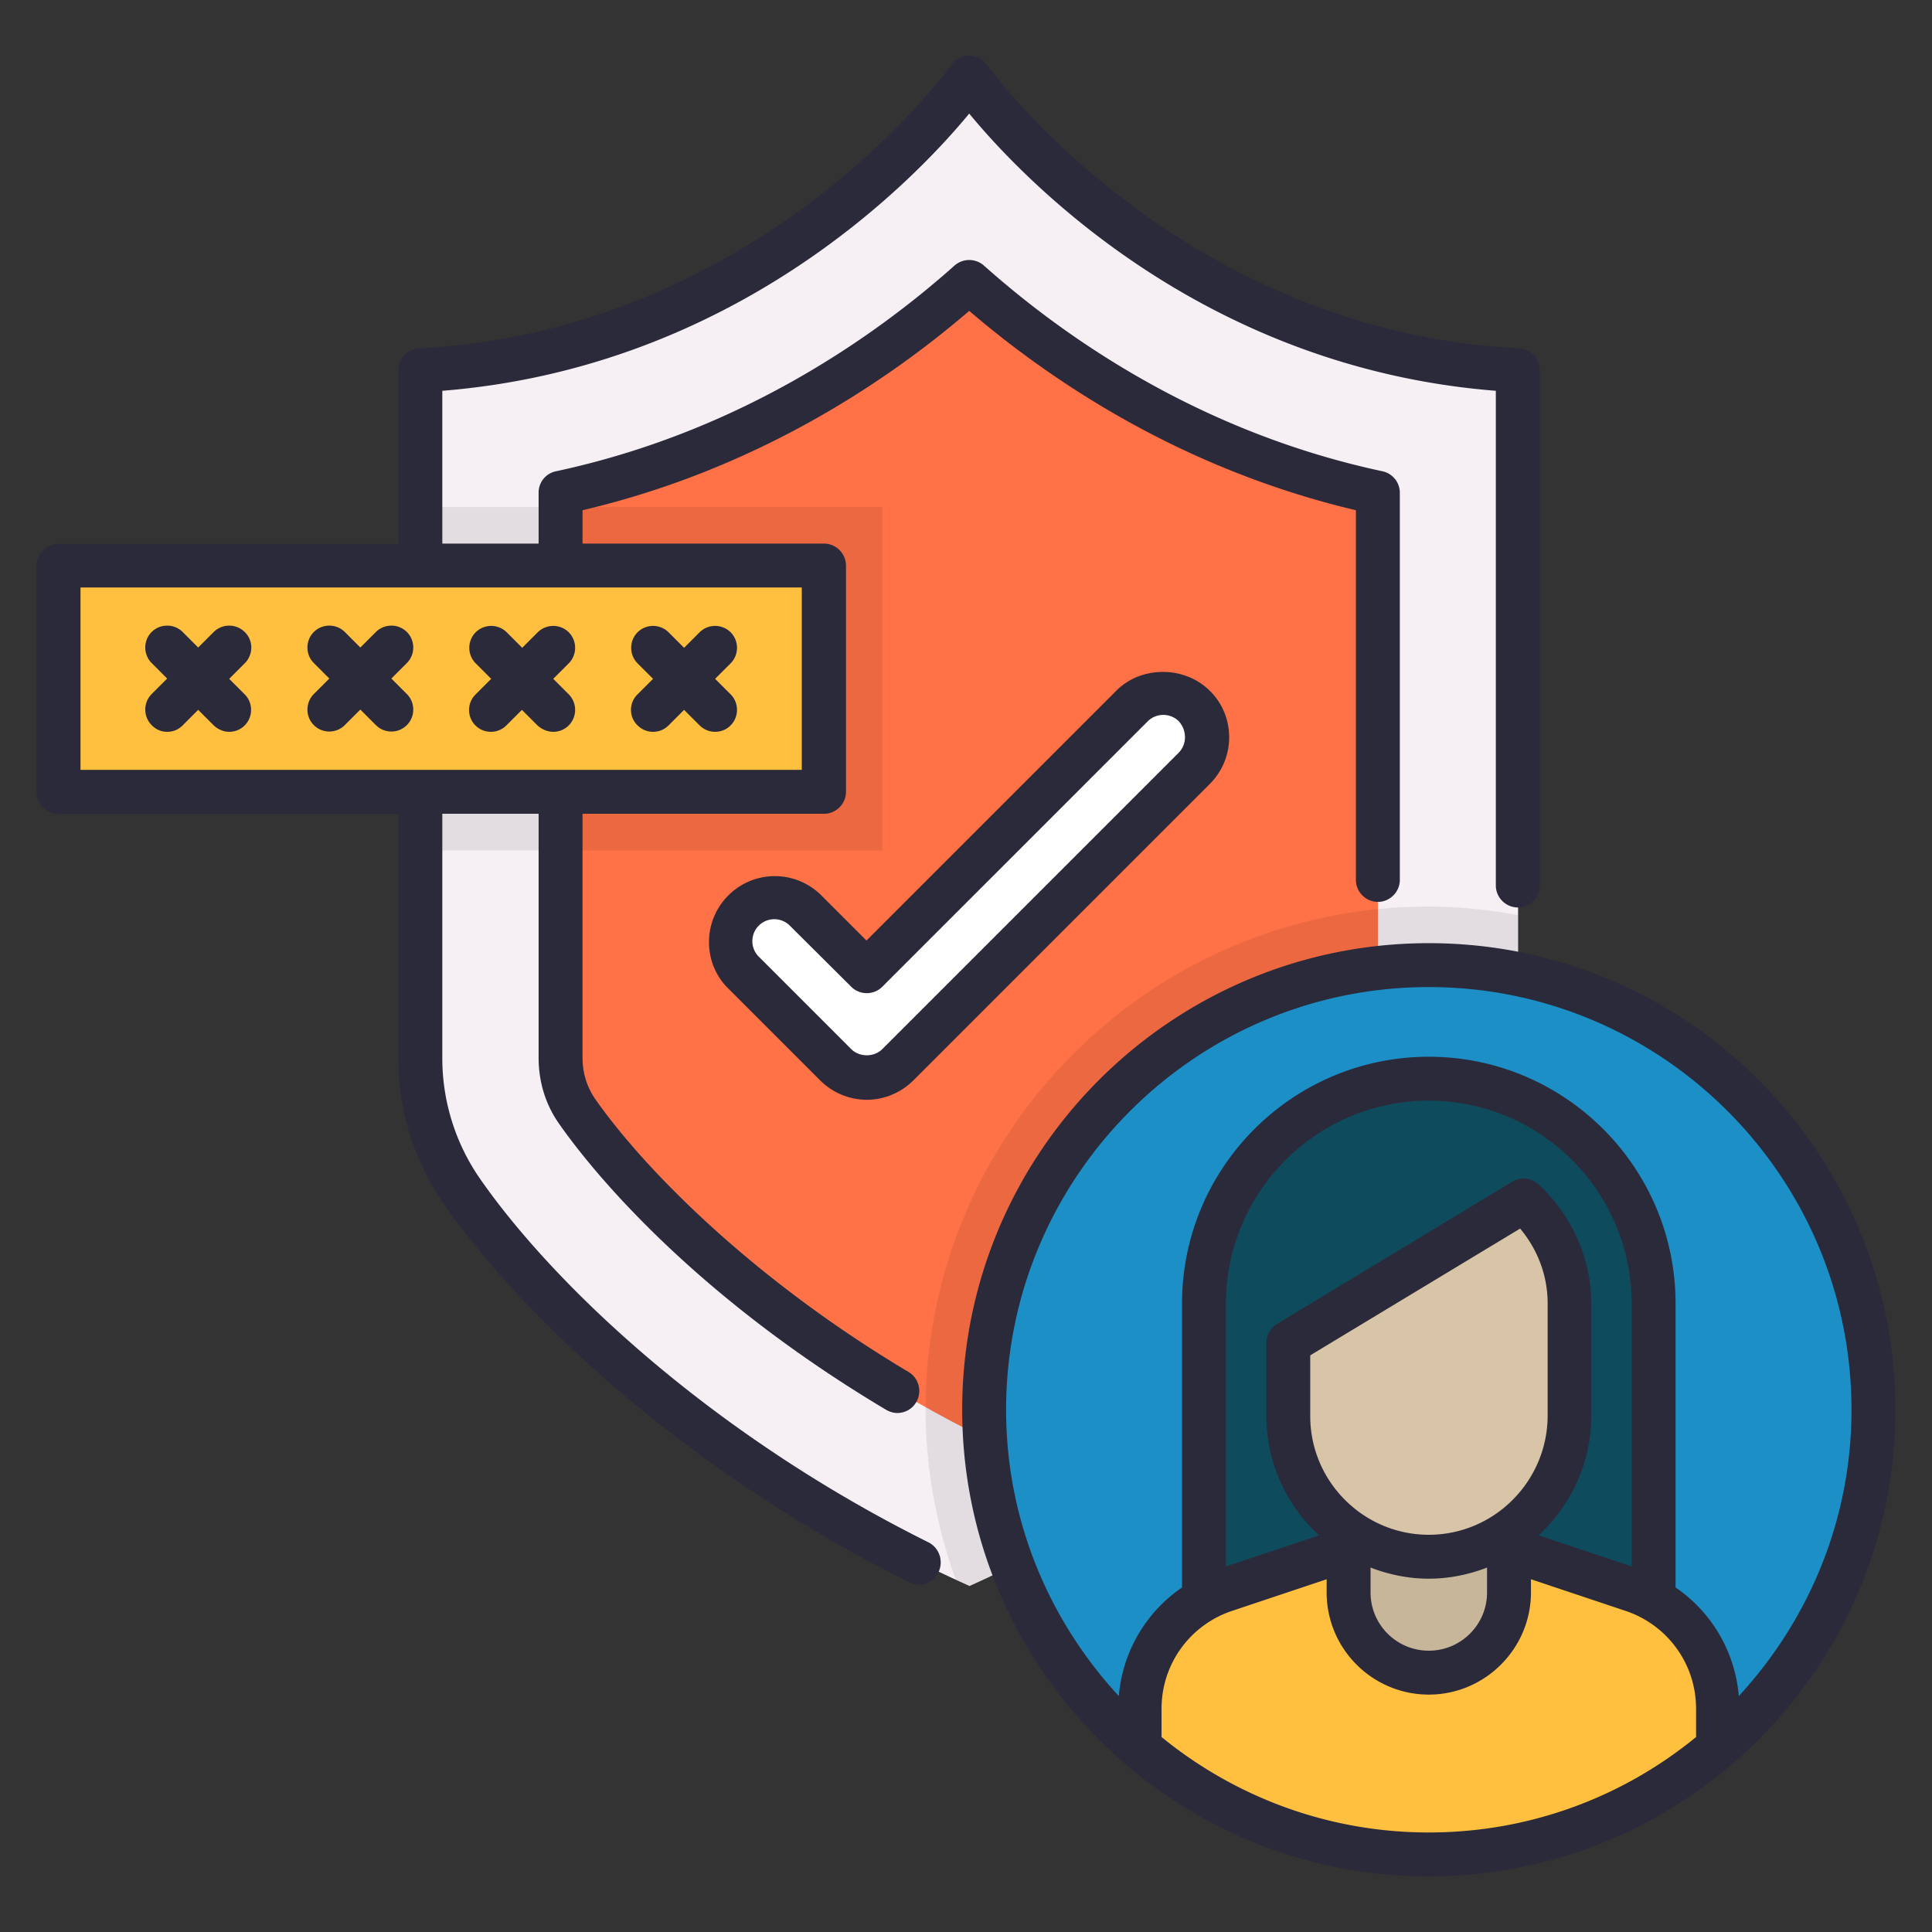 <svg xmlns="http://www.w3.org/2000/svg" viewBox="0 0 66 66"><rect x="0" y="0" width="66" height="66" fill="#333333" stroke="none"/><path fill="#f6f0f5" d="M33.11 2.65s-6.6 9.36-18.75 9.99v23.5c0 1.63.49 3.22 1.43 4.56 2.54 3.64 8.42 9.47 17.33 13.48 8.9-4.01 14.78-9.84 17.31-13.48a7.997 7.997 0 0 0 1.43-4.56v-23.5c-12.16-.63-18.75-9.99-18.75-9.99z"/><path fill="#ff7146" d="M33.11 48.87c-6.61-3.38-11.29-7.88-13.4-10.91-.37-.53-.57-1.16-.57-1.83v-19.3c6.27-1.33 10.96-4.53 13.97-7.2 3 2.67 7.69 5.87 13.96 7.2v19.31c0 .66-.2 1.29-.57 1.83-2.11 3.02-6.79 7.52-13.39 10.9z"/><path d="M48.81 30.97c-9.48 0-17.19 7.71-17.19 17.19 0 2.04.38 3.99 1.03 5.81.15.07.3.15.46.22 8.9-4.01 14.78-9.84 17.31-13.48a7.997 7.997 0 0 0 1.43-4.56v-4.89c-.99-.18-2-.29-3.04-.29zM14.36 17.32h15.78v11.73H14.36z" opacity=".08"/><circle cx="48.81" cy="48.16" r="15.19" fill="#1c8fc7"/><path fill="#ffc040" d="M2 19.32h26.14v7.73H2z"/><path fill="#fff" d="M29.61 36.81c-.4 0-.78-.16-1.06-.44l-3.14-3.14a1.49 1.49 0 0 1 0-2.12 1.49 1.49 0 0 1 2.12 0l2.08 2.07 9.07-9.07a1.49 1.49 0 0 1 2.12 0c.59.59.59 1.54 0 2.12L30.67 36.37c-.28.28-.67.44-1.06.44z"/><path fill="#d8c5a7" d="m52.05 41.02-8.04 4.86v2.5c0 2.64 2.16 4.8 4.8 4.8s4.8-2.16 4.8-4.8v-3.84c0-1.4-.61-2.65-1.56-3.52z"/><path fill="#0e4b5c" d="m41.85 54.31 4.22-1.41v1.14-1.74a4.807 4.807 0 0 1-2.06-3.93v-2.5l8.04-4.86c.95.88 1.56 2.13 1.56 3.52v3.84c0 1.62-.82 3.06-2.06 3.93v.61l4.22 1.41c.26.09.49.2.72.33V44.53c0-4.24-3.44-7.68-7.68-7.68s-7.68 3.44-7.68 7.68v10.11c.23-.13.46-.24.72-.33z"/><path fill="#c7b69a" d="M48.81 53.18c-1.02 0-1.96-.33-2.74-.88v2.1c0 1.51 1.23 2.74 2.74 2.74 1.51 0 2.74-1.23 2.74-2.74v-2.1c-.78.55-1.72.88-2.74.88z"/><path fill="#ffc040" d="m55.77 54.31-4.22-1.41v1.49c0 1.51-1.23 2.74-2.74 2.74-1.51 0-2.74-1.23-2.74-2.74V52.9l-4.22 1.41a4.27 4.27 0 0 0-2.92 4.05v1.32c2.66 2.28 6.1 3.67 9.88 3.67 3.78 0 7.22-1.39 9.88-3.67v-1.32a4.28 4.28 0 0 0-2.92-4.05z"/><g fill="#2b2a3a"><path d="M48.81 32.22c-8.79 0-15.94 7.15-15.94 15.94S40.02 64.1 48.81 64.1s15.94-7.15 15.94-15.94-7.15-15.94-15.94-15.94zm-9.13 27.12v-.97c0-1.52.97-2.86 2.41-3.34l3.23-1.08v.45c0 1.93 1.57 3.49 3.49 3.49s3.49-1.57 3.49-3.49v-.45l3.23 1.08c1.44.48 2.41 1.82 2.41 3.34v.97c-2.49 2.04-5.67 3.26-9.13 3.26s-6.64-1.23-9.13-3.26zm16.06-5.83-3.18-1.06c1.1-1.02 1.8-2.47 1.8-4.08v-3.84c0-1.53-.66-3.01-1.8-4.07a.754.754 0 0 0-.9-.09l-8.04 4.86c-.22.14-.36.38-.36.64v2.5c0 1.61.7 3.07 1.8 4.08l-3.18 1.06v-8.98c0-3.82 3.11-6.93 6.93-6.93s6.93 3.11 6.93 6.93v8.98zm-6.93-1.08c-2.23 0-4.05-1.82-4.05-4.05V46.3l7.17-4.33c.61.73.94 1.62.94 2.56v3.84c-.01 2.24-1.83 4.06-4.06 4.06zm-1.99 1.12c.62.24 1.29.38 1.99.38s1.37-.14 1.99-.38v.85c0 1.1-.89 1.99-1.99 1.99s-1.99-.89-1.99-1.99v-.85zm12.58 4.39a4.994 4.994 0 0 0-2.16-3.71v-9.7c0-4.65-3.78-8.43-8.43-8.43s-8.43 3.78-8.43 8.43v9.7a4.994 4.994 0 0 0-2.16 3.71c-2.38-2.58-3.85-6-3.85-9.78 0-7.96 6.48-14.44 14.44-14.44s14.44 6.48 14.44 14.44c0 3.77-1.47 7.2-3.85 9.78zM38.14 23.59l-8.54 8.54-1.54-1.54c-.88-.88-2.3-.88-3.18 0-.42.42-.66.99-.66 1.59s.23 1.17.66 1.59l3.14 3.14c.42.42 1 .66 1.59.66s1.17-.24 1.59-.66l10.13-10.13c.42-.42.66-.99.66-1.59 0-.6-.23-1.17-.66-1.59-.86-.86-2.34-.86-3.19-.01zm2.34 1.6c0 .2-.08.39-.22.53L30.14 35.84c-.28.28-.78.28-1.06 0l-3.14-3.14A.75.75 0 1 1 27 31.64l2.08 2.07c.29.29.77.29 1.06 0l9.07-9.07c.29-.29.77-.29 1.06 0 .14.16.21.34.21.55zm-32.12-3.6a.754.754 0 0 0-1.06 0l-.53.53-.53-.53c-.29-.29-.77-.29-1.06 0s-.29.77 0 1.06l.53.53-.53.53c-.29.29-.29.77 0 1.06.14.15.33.23.53.23s.38-.07.53-.22l.53-.53.53.53c.15.14.34.22.53.22s.38-.07.53-.22c.29-.29.29-.77 0-1.06l-.53-.53.53-.53c.3-.3.3-.78 0-1.07zm5.54 0a.754.754 0 0 0-1.06 0l-.53.53-.53-.53c-.29-.29-.77-.29-1.06 0s-.29.77 0 1.06l.53.53-.53.53c-.29.29-.29.77 0 1.06.15.15.34.22.53.22s.38-.07.53-.22l.53-.53.53.53c.15.15.34.22.53.22s.38-.07.53-.22c.29-.29.29-.77 0-1.06l-.53-.53.53-.53c.29-.29.29-.77 0-1.06zm2.34 3.19c.15.15.34.22.53.22s.38-.07.53-.22l.53-.53.53.53c.15.14.35.22.54.22s.38-.07.53-.22c.29-.29.29-.77 0-1.06l-.53-.53.53-.53c.29-.29.29-.77 0-1.06s-.77-.29-1.06 0l-.53.53-.53-.53c-.29-.29-.77-.29-1.06 0s-.29.77 0 1.06l.53.53-.53.53c-.3.29-.3.77-.01 1.06zm5.54 0c.15.15.34.22.53.22s.38-.07.53-.22l.53-.53.53.53c.15.15.34.22.53.22s.38-.07.53-.22c.29-.29.29-.77 0-1.06l-.53-.53.53-.53c.29-.29.29-.77 0-1.06s-.77-.29-1.06 0l-.53.53-.53-.53c-.29-.29-.77-.29-1.06 0s-.29.77 0 1.06l.53.53-.53.53c-.3.29-.3.77 0 1.06z"/><path d="M31.72 52.69c-7.53-3.75-12.85-8.87-15.32-12.42a7.215 7.215 0 0 1-1.29-4.13V27.8h3.29v8.34c0 .82.24 1.6.7 2.25.87 1.25 4.25 5.65 11.17 9.77.12.07.25.11.38.11.26 0 .51-.13.65-.37.21-.36.09-.82-.26-1.03-5.29-3.15-9-6.89-10.71-9.33-.28-.41-.43-.89-.43-1.4V27.8h8.25c.41 0 .75-.34.75-.75v-7.73c0-.41-.34-.75-.75-.75H19.9v-1.14c5.89-1.38 10.36-4.36 13.21-6.81 2.86 2.45 7.32 5.42 13.21 6.81v12.63c0 .41.34.75.75.75s.75-.34.75-.75V16.83a.75.75 0 0 0-.59-.73C41 14.77 36.38 11.54 33.61 9.07a.76.76 0 0 0-1 0c-2.78 2.48-7.4 5.7-13.62 7.03a.74.74 0 0 0-.59.73v1.74h-3.29v-5.22c9.99-.8 16.12-7.19 18-9.47 1.88 2.28 8 8.68 17.99 9.47v16.9c0 .41.34.75.75.75s.75-.34.75-.75v-17.6c0-.4-.31-.73-.71-.75-11.62-.6-18.1-9.58-18.17-9.68-.14-.2-.37-.32-.61-.32s-.47.12-.61.32c-.06.09-6.53 9.07-18.18 9.68-.4.02-.71.35-.71.75v5.93H2c-.41 0-.75.34-.75.75v7.73c0 .41.34.75.75.75h11.61v8.34c0 1.8.54 3.52 1.56 4.99 2.58 3.7 8.1 9.03 15.89 12.91a.733.733 0 0 0 1-.34c.18-.38.03-.83-.34-1.02zM2.75 20.07h24.64v6.23H2.75v-6.23z"/></g></svg>